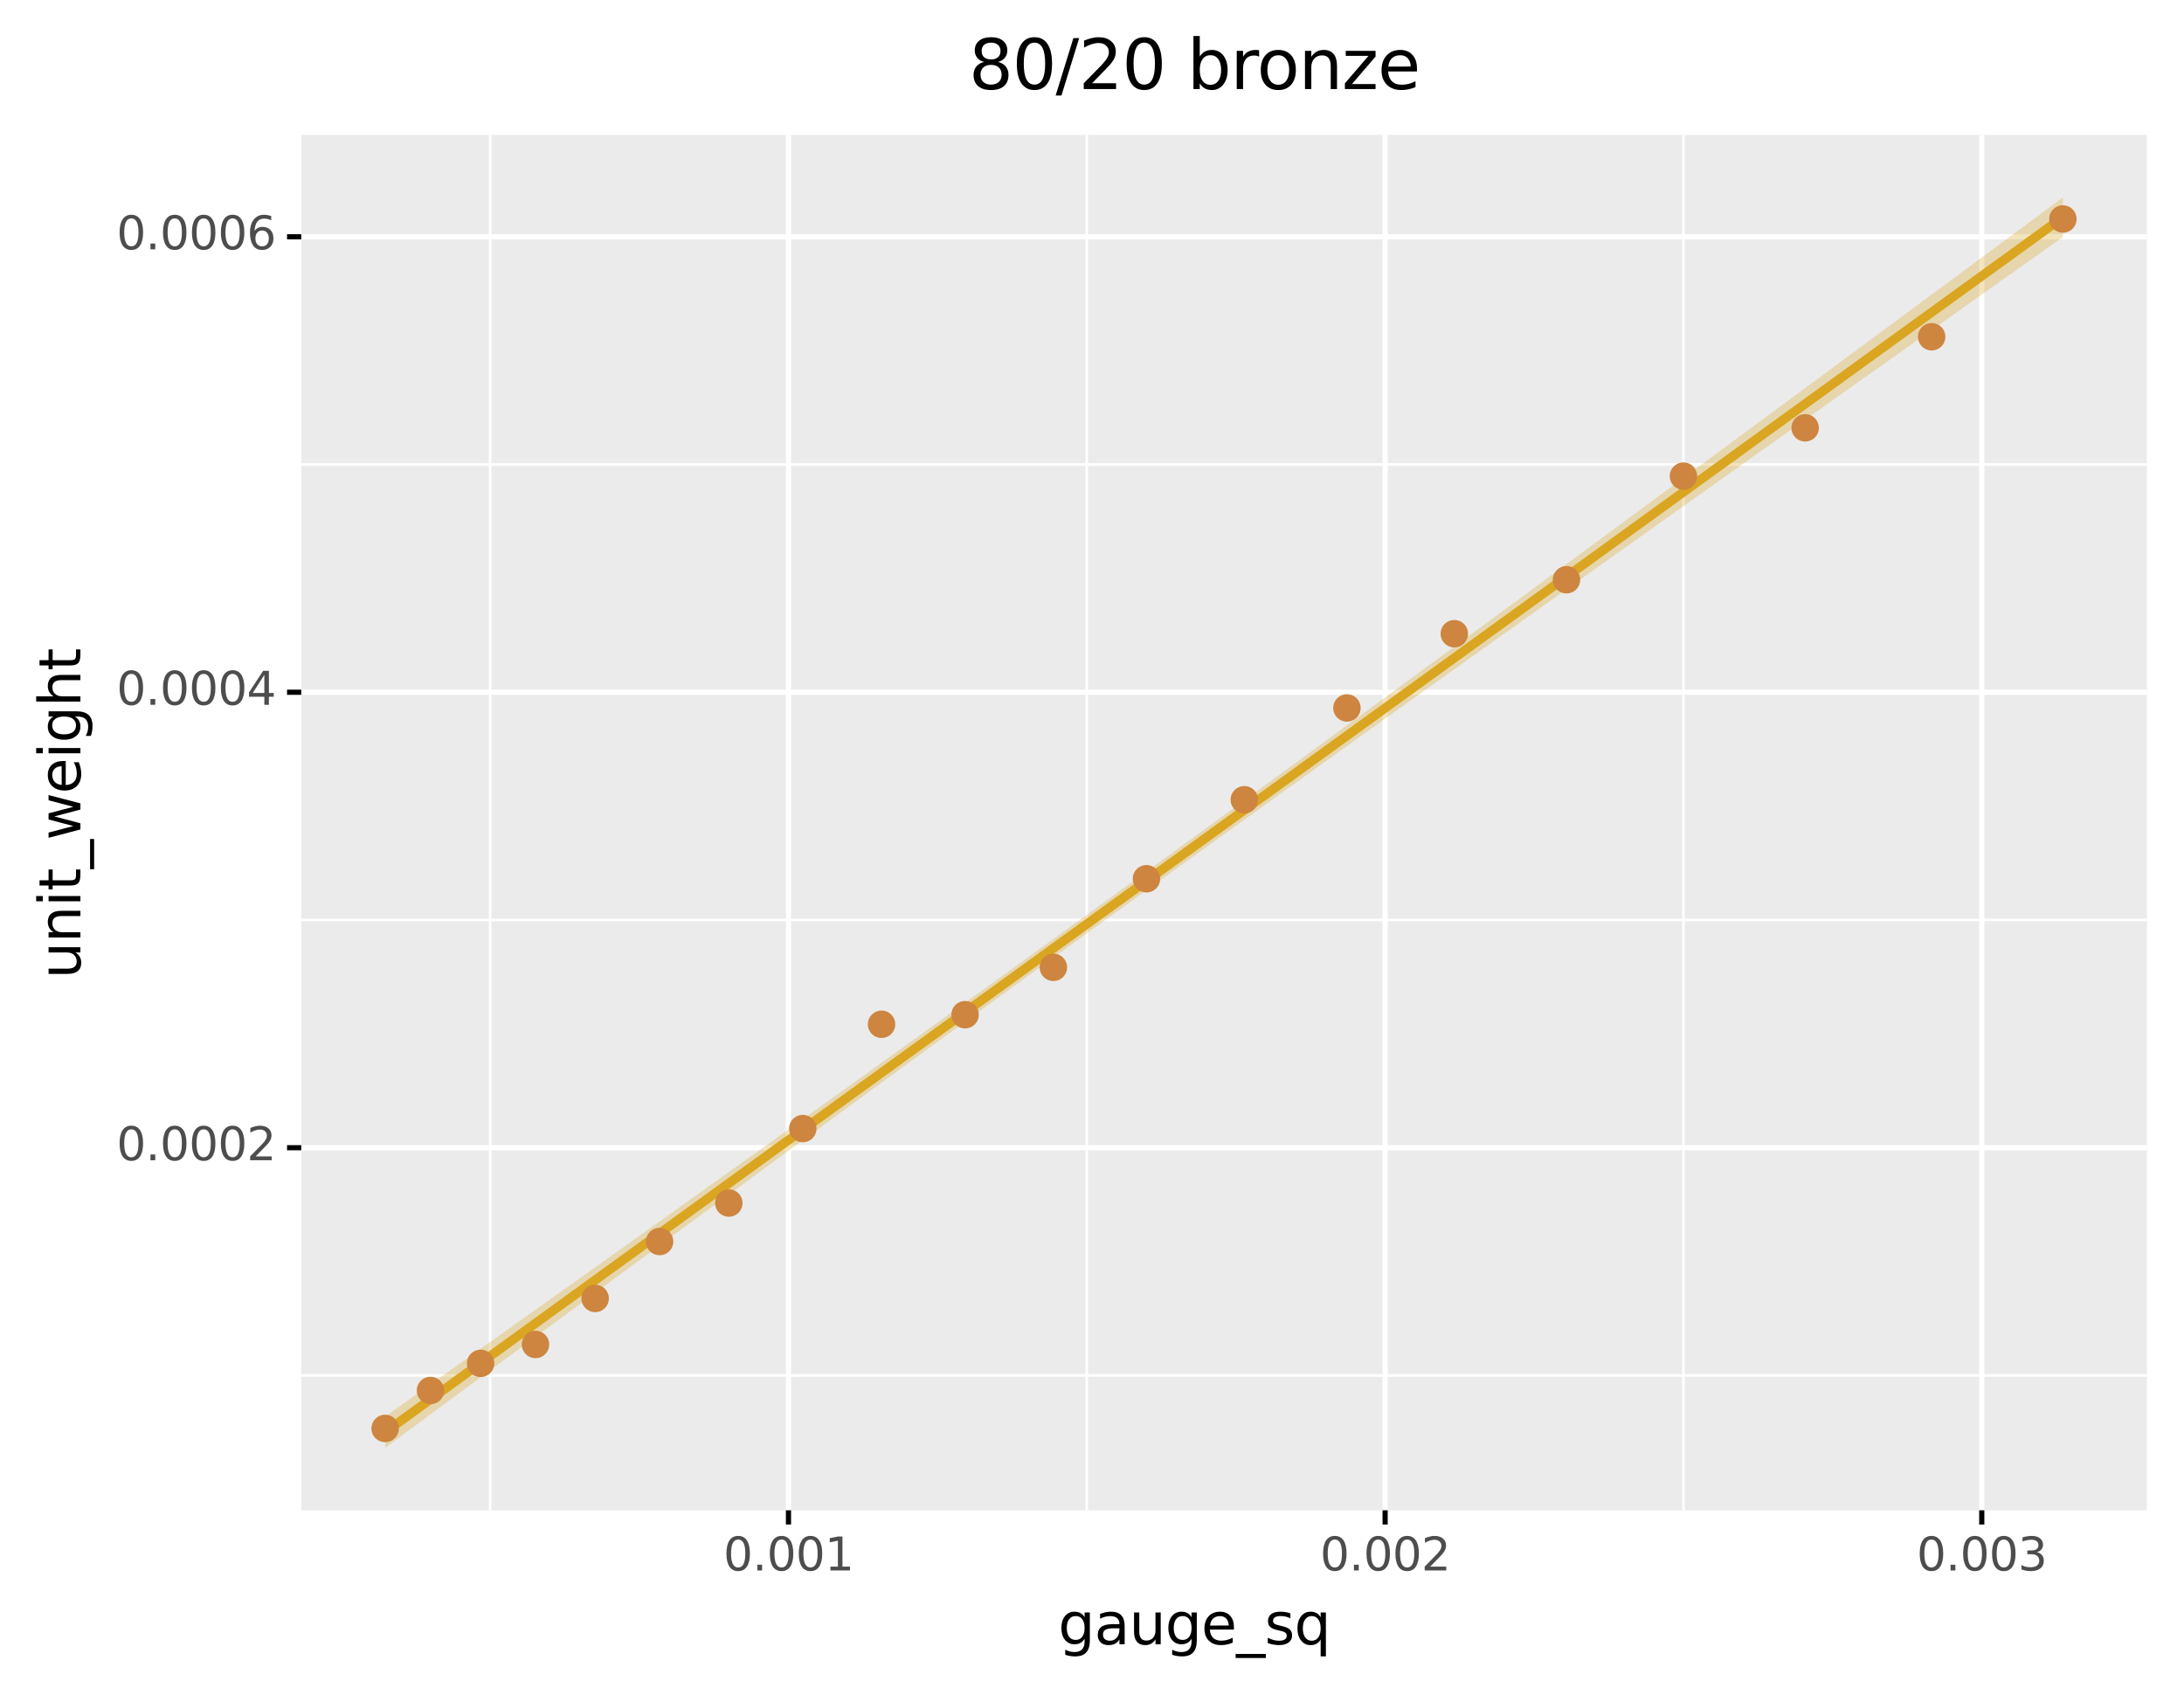 <?xml version="1.0" encoding="utf-8" standalone="no"?>
<!DOCTYPE svg PUBLIC "-//W3C//DTD SVG 1.1//EN"
  "http://www.w3.org/Graphics/SVG/1.1/DTD/svg11.dtd">
<svg xmlns:xlink="http://www.w3.org/1999/xlink" width="422.614pt" height="327.93pt" viewBox="0 0 422.614 327.93" xmlns="http://www.w3.org/2000/svg" version="1.1">
 <rect x="0" y="0" width="422.614" height="327.93" fill="#808080" stroke="none"/>
 <defs>
  <style type="text/css">*{stroke-linejoin: round; stroke-linecap: butt}</style>
 </defs>
 <g id="figure_1">
  <g id="patch_1">
   <path d="M 0 327.93 
L 422.614 327.93 
L 422.614 0 
L 0 0 
z
" style="fill: #ffffff; stroke: #ffffff; stroke-linejoin: miter"/>
  </g>
  <g id="axes_1">
   <g id="patch_2">
    <path d="M 58.294 292.217 
L 415.414 292.217 
L 415.414 26.105 
L 58.294 26.105 
z
" style="fill: #ebebeb"/>
   </g>
   <g id="matplotlib.axis_1">
    <g id="xtick_1">
     <g id="line2d_1">
      <path d="M 152.573 292.217 
L 152.573 26.105 
" clip-path="url(#p67070a9fa5)" style="fill: none; stroke: #ffffff"/>
     </g>
     <g id="line2d_2">
      <path d="M 152.573 292.217 
" style="fill: none; stroke: #333333; stroke-width: 1.5"/>
      <defs>
       <path id="m49de208a77" d="M 0 0 
L 0 2.75 
" style="stroke: #000000"/>
      </defs>
      <g>
       <use xlink:href="#m49de208a77" x="152.573" y="292.217" style="fill: #333333; stroke: #000000"/>
      </g>
     </g>
     <g id="text_1">
      <!-- 0.001 -->
      <g style="fill: #4d4d4d" transform="translate(139.976 303.854)scale(0.088 -0.088)">
       <defs>
        <path id="DejaVuSans-30" d="M 2034 4250 
Q 1547 4250 1301 3770 
Q 1056 3291 1056 2328 
Q 1056 1369 1301 889 
Q 1547 409 2034 409 
Q 2525 409 2770 889 
Q 3016 1369 3016 2328 
Q 3016 3291 2770 3770 
Q 2525 4250 2034 4250 
z
M 2034 4750 
Q 2819 4750 3233 4129 
Q 3647 3509 3647 2328 
Q 3647 1150 3233 529 
Q 2819 -91 2034 -91 
Q 1250 -91 836 529 
Q 422 1150 422 2328 
Q 422 3509 836 4129 
Q 1250 4750 2034 4750 
z
" transform="scale(0.016)"/>
        <path id="DejaVuSans-2e" d="M 684 794 
L 1344 794 
L 1344 0 
L 684 0 
L 684 794 
z
" transform="scale(0.016)"/>
        <path id="DejaVuSans-31" d="M 794 531 
L 1825 531 
L 1825 4091 
L 703 3866 
L 703 4441 
L 1819 4666 
L 2450 4666 
L 2450 531 
L 3481 531 
L 3481 0 
L 794 0 
L 794 531 
z
" transform="scale(0.016)"/>
       </defs>
       <use xlink:href="#DejaVuSans-30"/>
       <use xlink:href="#DejaVuSans-2e" x="63.623"/>
       <use xlink:href="#DejaVuSans-30" x="95.41"/>
       <use xlink:href="#DejaVuSans-30" x="159.033"/>
       <use xlink:href="#DejaVuSans-31" x="222.656"/>
      </g>
     </g>
    </g>
    <g id="xtick_2">
     <g id="line2d_3">
      <path d="M 268.026 292.217 
L 268.026 26.105 
" clip-path="url(#p67070a9fa5)" style="fill: none; stroke: #ffffff"/>
     </g>
     <g id="line2d_4">
      <path d="M 268.026 292.217 
" style="fill: none; stroke: #333333; stroke-width: 1.5"/>
      <g>
       <use xlink:href="#m49de208a77" x="268.026" y="292.217" style="fill: #333333; stroke: #000000"/>
      </g>
     </g>
     <g id="text_2">
      <!-- 0.002 -->
      <g style="fill: #4d4d4d" transform="translate(255.43 303.854)scale(0.088 -0.088)">
       <defs>
        <path id="DejaVuSans-32" d="M 1228 531 
L 3431 531 
L 3431 0 
L 469 0 
L 469 531 
Q 828 903 1448 1529 
Q 2069 2156 2228 2338 
Q 2531 2678 2651 2914 
Q 2772 3150 2772 3378 
Q 2772 3750 2511 3984 
Q 2250 4219 1831 4219 
Q 1534 4219 1204 4116 
Q 875 4013 500 3803 
L 500 4441 
Q 881 4594 1212 4672 
Q 1544 4750 1819 4750 
Q 2544 4750 2975 4387 
Q 3406 4025 3406 3419 
Q 3406 3131 3298 2873 
Q 3191 2616 2906 2266 
Q 2828 2175 2409 1742 
Q 1991 1309 1228 531 
z
" transform="scale(0.016)"/>
       </defs>
       <use xlink:href="#DejaVuSans-30"/>
       <use xlink:href="#DejaVuSans-2e" x="63.623"/>
       <use xlink:href="#DejaVuSans-30" x="95.41"/>
       <use xlink:href="#DejaVuSans-30" x="159.033"/>
       <use xlink:href="#DejaVuSans-32" x="222.656"/>
      </g>
     </g>
    </g>
    <g id="xtick_3">
     <g id="line2d_5">
      <path d="M 383.479 292.217 
L 383.479 26.105 
" clip-path="url(#p67070a9fa5)" style="fill: none; stroke: #ffffff"/>
     </g>
     <g id="line2d_6">
      <path d="M 383.479 292.217 
" style="fill: none; stroke: #333333; stroke-width: 1.5"/>
      <g>
       <use xlink:href="#m49de208a77" x="383.479" y="292.217" style="fill: #333333; stroke: #000000"/>
      </g>
     </g>
     <g id="text_3">
      <!-- 0.003 -->
      <g style="fill: #4d4d4d" transform="translate(370.883 303.854)scale(0.088 -0.088)">
       <defs>
        <path id="DejaVuSans-33" d="M 2597 2516 
Q 3050 2419 3304 2112 
Q 3559 1806 3559 1356 
Q 3559 666 3084 287 
Q 2609 -91 1734 -91 
Q 1441 -91 1130 -33 
Q 819 25 488 141 
L 488 750 
Q 750 597 1062 519 
Q 1375 441 1716 441 
Q 2309 441 2620 675 
Q 2931 909 2931 1356 
Q 2931 1769 2642 2001 
Q 2353 2234 1838 2234 
L 1294 2234 
L 1294 2753 
L 1863 2753 
Q 2328 2753 2575 2939 
Q 2822 3125 2822 3475 
Q 2822 3834 2567 4026 
Q 2313 4219 1838 4219 
Q 1578 4219 1281 4162 
Q 984 4106 628 3988 
L 628 4550 
Q 988 4650 1302 4700 
Q 1616 4750 1894 4750 
Q 2613 4750 3031 4423 
Q 3450 4097 3450 3541 
Q 3450 3153 3228 2886 
Q 3006 2619 2597 2516 
z
" transform="scale(0.016)"/>
       </defs>
       <use xlink:href="#DejaVuSans-30"/>
       <use xlink:href="#DejaVuSans-2e" x="63.623"/>
       <use xlink:href="#DejaVuSans-30" x="95.41"/>
       <use xlink:href="#DejaVuSans-30" x="159.033"/>
       <use xlink:href="#DejaVuSans-33" x="222.656"/>
      </g>
     </g>
    </g>
    <g id="xtick_4">
     <g id="line2d_7">
      <path d="M 94.846 292.217 
L 94.846 26.105 
" clip-path="url(#p67070a9fa5)" style="fill: none; stroke: #ffffff; stroke-width: 0.5"/>
     </g>
    </g>
    <g id="xtick_5">
     <g id="line2d_8">
      <path d="M 210.299 292.217 
L 210.299 26.105 
" clip-path="url(#p67070a9fa5)" style="fill: none; stroke: #ffffff; stroke-width: 0.5"/>
     </g>
    </g>
    <g id="xtick_6">
     <g id="line2d_9">
      <path d="M 325.753 292.217 
L 325.753 26.105 
" clip-path="url(#p67070a9fa5)" style="fill: none; stroke: #ffffff; stroke-width: 0.5"/>
     </g>
    </g>
    <g id="text_4">
     <!-- gauge_sq -->
     <g transform="translate(204.763 318.136)scale(0.11 -0.11)">
      <defs>
       <path id="DejaVuSans-67" d="M 2906 1791 
Q 2906 2416 2648 2759 
Q 2391 3103 1925 3103 
Q 1463 3103 1205 2759 
Q 947 2416 947 1791 
Q 947 1169 1205 825 
Q 1463 481 1925 481 
Q 2391 481 2648 825 
Q 2906 1169 2906 1791 
z
M 3481 434 
Q 3481 -459 3084 -895 
Q 2688 -1331 1869 -1331 
Q 1566 -1331 1297 -1286 
Q 1028 -1241 775 -1147 
L 775 -588 
Q 1028 -725 1275 -790 
Q 1522 -856 1778 -856 
Q 2344 -856 2625 -561 
Q 2906 -266 2906 331 
L 2906 616 
Q 2728 306 2450 153 
Q 2172 0 1784 0 
Q 1141 0 747 490 
Q 353 981 353 1791 
Q 353 2603 747 3093 
Q 1141 3584 1784 3584 
Q 2172 3584 2450 3431 
Q 2728 3278 2906 2969 
L 2906 3500 
L 3481 3500 
L 3481 434 
z
" transform="scale(0.016)"/>
       <path id="DejaVuSans-61" d="M 2194 1759 
Q 1497 1759 1228 1600 
Q 959 1441 959 1056 
Q 959 750 1161 570 
Q 1363 391 1709 391 
Q 2188 391 2477 730 
Q 2766 1069 2766 1631 
L 2766 1759 
L 2194 1759 
z
M 3341 1997 
L 3341 0 
L 2766 0 
L 2766 531 
Q 2569 213 2275 61 
Q 1981 -91 1556 -91 
Q 1019 -91 701 211 
Q 384 513 384 1019 
Q 384 1609 779 1909 
Q 1175 2209 1959 2209 
L 2766 2209 
L 2766 2266 
Q 2766 2663 2505 2880 
Q 2244 3097 1772 3097 
Q 1472 3097 1187 3025 
Q 903 2953 641 2809 
L 641 3341 
Q 956 3463 1253 3523 
Q 1550 3584 1831 3584 
Q 2591 3584 2966 3190 
Q 3341 2797 3341 1997 
z
" transform="scale(0.016)"/>
       <path id="DejaVuSans-75" d="M 544 1381 
L 544 3500 
L 1119 3500 
L 1119 1403 
Q 1119 906 1312 657 
Q 1506 409 1894 409 
Q 2359 409 2629 706 
Q 2900 1003 2900 1516 
L 2900 3500 
L 3475 3500 
L 3475 0 
L 2900 0 
L 2900 538 
Q 2691 219 2414 64 
Q 2138 -91 1772 -91 
Q 1169 -91 856 284 
Q 544 659 544 1381 
z
M 1991 3584 
L 1991 3584 
z
" transform="scale(0.016)"/>
       <path id="DejaVuSans-65" d="M 3597 1894 
L 3597 1613 
L 953 1613 
Q 991 1019 1311 708 
Q 1631 397 2203 397 
Q 2534 397 2845 478 
Q 3156 559 3463 722 
L 3463 178 
Q 3153 47 2828 -22 
Q 2503 -91 2169 -91 
Q 1331 -91 842 396 
Q 353 884 353 1716 
Q 353 2575 817 3079 
Q 1281 3584 2069 3584 
Q 2775 3584 3186 3129 
Q 3597 2675 3597 1894 
z
M 3022 2063 
Q 3016 2534 2758 2815 
Q 2500 3097 2075 3097 
Q 1594 3097 1305 2825 
Q 1016 2553 972 2059 
L 3022 2063 
z
" transform="scale(0.016)"/>
       <path id="DejaVuSans-5f" d="M 3263 -1063 
L 3263 -1509 
L -63 -1509 
L -63 -1063 
L 3263 -1063 
z
" transform="scale(0.016)"/>
       <path id="DejaVuSans-73" d="M 2834 3397 
L 2834 2853 
Q 2591 2978 2328 3040 
Q 2066 3103 1784 3103 
Q 1356 3103 1142 2972 
Q 928 2841 928 2578 
Q 928 2378 1081 2264 
Q 1234 2150 1697 2047 
L 1894 2003 
Q 2506 1872 2764 1633 
Q 3022 1394 3022 966 
Q 3022 478 2636 193 
Q 2250 -91 1575 -91 
Q 1294 -91 989 -36 
Q 684 19 347 128 
L 347 722 
Q 666 556 975 473 
Q 1284 391 1588 391 
Q 1994 391 2212 530 
Q 2431 669 2431 922 
Q 2431 1156 2273 1281 
Q 2116 1406 1581 1522 
L 1381 1569 
Q 847 1681 609 1914 
Q 372 2147 372 2553 
Q 372 3047 722 3315 
Q 1072 3584 1716 3584 
Q 2034 3584 2315 3537 
Q 2597 3491 2834 3397 
z
" transform="scale(0.016)"/>
       <path id="DejaVuSans-71" d="M 947 1747 
Q 947 1113 1208 752 
Q 1469 391 1925 391 
Q 2381 391 2643 752 
Q 2906 1113 2906 1747 
Q 2906 2381 2643 2742 
Q 2381 3103 1925 3103 
Q 1469 3103 1208 2742 
Q 947 2381 947 1747 
z
M 2906 525 
Q 2725 213 2448 61 
Q 2172 -91 1784 -91 
Q 1150 -91 751 415 
Q 353 922 353 1747 
Q 353 2572 751 3078 
Q 1150 3584 1784 3584 
Q 2172 3584 2448 3432 
Q 2725 3281 2906 2969 
L 2906 3500 
L 3481 3500 
L 3481 -1331 
L 2906 -1331 
L 2906 525 
z
" transform="scale(0.016)"/>
      </defs>
      <use xlink:href="#DejaVuSans-67"/>
      <use xlink:href="#DejaVuSans-61" x="63.477"/>
      <use xlink:href="#DejaVuSans-75" x="124.756"/>
      <use xlink:href="#DejaVuSans-67" x="188.135"/>
      <use xlink:href="#DejaVuSans-65" x="251.611"/>
      <use xlink:href="#DejaVuSans-5f" x="313.135"/>
      <use xlink:href="#DejaVuSans-73" x="363.135"/>
      <use xlink:href="#DejaVuSans-71" x="415.234"/>
     </g>
    </g>
   </g>
   <g id="matplotlib.axis_2">
    <g id="ytick_1">
     <g id="line2d_10">
      <path d="M 58.294 222.057 
L 415.414 222.057 
" clip-path="url(#p67070a9fa5)" style="fill: none; stroke: #ffffff"/>
     </g>
     <g id="line2d_11">
      <path d="M 58.294 222.057 
" style="fill: none; stroke: #333333; stroke-width: 1.5"/>
      <defs>
       <path id="m49abc38028" d="M 0 0 
L -2.75 0 
" style="stroke: #000000"/>
      </defs>
      <g>
       <use xlink:href="#m49abc38028" x="58.294" y="222.057" style="fill: #333333; stroke: #000000"/>
      </g>
     </g>
     <g id="text_5">
      <!-- 0.0002 -->
      <g style="fill: #4d4d4d" transform="translate(22.552 224.485)scale(0.088 -0.088)">
       <use xlink:href="#DejaVuSans-30"/>
       <use xlink:href="#DejaVuSans-2e" x="63.623"/>
       <use xlink:href="#DejaVuSans-30" x="95.41"/>
       <use xlink:href="#DejaVuSans-30" x="159.033"/>
       <use xlink:href="#DejaVuSans-30" x="222.656"/>
       <use xlink:href="#DejaVuSans-32" x="286.279"/>
      </g>
     </g>
    </g>
    <g id="ytick_2">
     <g id="line2d_12">
      <path d="M 58.294 133.933 
L 415.414 133.933 
" clip-path="url(#p67070a9fa5)" style="fill: none; stroke: #ffffff"/>
     </g>
     <g id="line2d_13">
      <path d="M 58.294 133.933 
" style="fill: none; stroke: #333333; stroke-width: 1.5"/>
      <g>
       <use xlink:href="#m49abc38028" x="58.294" y="133.933" style="fill: #333333; stroke: #000000"/>
      </g>
     </g>
     <g id="text_6">
      <!-- 0.0004 -->
      <g style="fill: #4d4d4d" transform="translate(22.552 136.362)scale(0.088 -0.088)">
       <defs>
        <path id="DejaVuSans-34" d="M 2419 4116 
L 825 1625 
L 2419 1625 
L 2419 4116 
z
M 2253 4666 
L 3047 4666 
L 3047 1625 
L 3713 1625 
L 3713 1100 
L 3047 1100 
L 3047 0 
L 2419 0 
L 2419 1100 
L 313 1100 
L 313 1709 
L 2253 4666 
z
" transform="scale(0.016)"/>
       </defs>
       <use xlink:href="#DejaVuSans-30"/>
       <use xlink:href="#DejaVuSans-2e" x="63.623"/>
       <use xlink:href="#DejaVuSans-30" x="95.41"/>
       <use xlink:href="#DejaVuSans-30" x="159.033"/>
       <use xlink:href="#DejaVuSans-30" x="222.656"/>
       <use xlink:href="#DejaVuSans-34" x="286.279"/>
      </g>
     </g>
    </g>
    <g id="ytick_3">
     <g id="line2d_14">
      <path d="M 58.294 45.81 
L 415.414 45.81 
" clip-path="url(#p67070a9fa5)" style="fill: none; stroke: #ffffff"/>
     </g>
     <g id="line2d_15">
      <path d="M 58.294 45.81 
" style="fill: none; stroke: #333333; stroke-width: 1.5"/>
      <g>
       <use xlink:href="#m49abc38028" x="58.294" y="45.81" style="fill: #333333; stroke: #000000"/>
      </g>
     </g>
     <g id="text_7">
      <!-- 0.0006 -->
      <g style="fill: #4d4d4d" transform="translate(22.552 48.238)scale(0.088 -0.088)">
       <defs>
        <path id="DejaVuSans-36" d="M 2113 2584 
Q 1688 2584 1439 2293 
Q 1191 2003 1191 1497 
Q 1191 994 1439 701 
Q 1688 409 2113 409 
Q 2538 409 2786 701 
Q 3034 994 3034 1497 
Q 3034 2003 2786 2293 
Q 2538 2584 2113 2584 
z
M 3366 4563 
L 3366 3988 
Q 3128 4100 2886 4159 
Q 2644 4219 2406 4219 
Q 1781 4219 1451 3797 
Q 1122 3375 1075 2522 
Q 1259 2794 1537 2939 
Q 1816 3084 2150 3084 
Q 2853 3084 3261 2657 
Q 3669 2231 3669 1497 
Q 3669 778 3244 343 
Q 2819 -91 2113 -91 
Q 1303 -91 875 529 
Q 447 1150 447 2328 
Q 447 3434 972 4092 
Q 1497 4750 2381 4750 
Q 2619 4750 2861 4703 
Q 3103 4656 3366 4563 
z
" transform="scale(0.016)"/>
       </defs>
       <use xlink:href="#DejaVuSans-30"/>
       <use xlink:href="#DejaVuSans-2e" x="63.623"/>
       <use xlink:href="#DejaVuSans-30" x="95.41"/>
       <use xlink:href="#DejaVuSans-30" x="159.033"/>
       <use xlink:href="#DejaVuSans-30" x="222.656"/>
       <use xlink:href="#DejaVuSans-36" x="286.279"/>
      </g>
     </g>
    </g>
    <g id="ytick_4">
     <g id="line2d_16">
      <path d="M 58.294 266.118 
L 415.414 266.118 
" clip-path="url(#p67070a9fa5)" style="fill: none; stroke: #ffffff; stroke-width: 0.5"/>
     </g>
    </g>
    <g id="ytick_5">
     <g id="line2d_17">
      <path d="M 58.294 177.995 
L 415.414 177.995 
" clip-path="url(#p67070a9fa5)" style="fill: none; stroke: #ffffff; stroke-width: 0.5"/>
     </g>
    </g>
    <g id="ytick_6">
     <g id="line2d_18">
      <path d="M 58.294 89.872 
L 415.414 89.872 
" clip-path="url(#p67070a9fa5)" style="fill: none; stroke: #ffffff; stroke-width: 0.5"/>
     </g>
    </g>
    <g id="text_8">
     <!-- unit_weight -->
     <g transform="translate(15.558 189.382)rotate(-90)scale(0.11 -0.11)">
      <defs>
       <path id="DejaVuSans-6e" d="M 3513 2113 
L 3513 0 
L 2938 0 
L 2938 2094 
Q 2938 2591 2744 2837 
Q 2550 3084 2163 3084 
Q 1697 3084 1428 2787 
Q 1159 2491 1159 1978 
L 1159 0 
L 581 0 
L 581 3500 
L 1159 3500 
L 1159 2956 
Q 1366 3272 1645 3428 
Q 1925 3584 2291 3584 
Q 2894 3584 3203 3211 
Q 3513 2838 3513 2113 
z
" transform="scale(0.016)"/>
       <path id="DejaVuSans-69" d="M 603 3500 
L 1178 3500 
L 1178 0 
L 603 0 
L 603 3500 
z
M 603 4863 
L 1178 4863 
L 1178 4134 
L 603 4134 
L 603 4863 
z
" transform="scale(0.016)"/>
       <path id="DejaVuSans-74" d="M 1172 4494 
L 1172 3500 
L 2356 3500 
L 2356 3053 
L 1172 3053 
L 1172 1153 
Q 1172 725 1289 603 
Q 1406 481 1766 481 
L 2356 481 
L 2356 0 
L 1766 0 
Q 1100 0 847 248 
Q 594 497 594 1153 
L 594 3053 
L 172 3053 
L 172 3500 
L 594 3500 
L 594 4494 
L 1172 4494 
z
" transform="scale(0.016)"/>
       <path id="DejaVuSans-77" d="M 269 3500 
L 844 3500 
L 1563 769 
L 2278 3500 
L 2956 3500 
L 3675 769 
L 4391 3500 
L 4966 3500 
L 4050 0 
L 3372 0 
L 2619 2869 
L 1863 0 
L 1184 0 
L 269 3500 
z
" transform="scale(0.016)"/>
       <path id="DejaVuSans-68" d="M 3513 2113 
L 3513 0 
L 2938 0 
L 2938 2094 
Q 2938 2591 2744 2837 
Q 2550 3084 2163 3084 
Q 1697 3084 1428 2787 
Q 1159 2491 1159 1978 
L 1159 0 
L 581 0 
L 581 4863 
L 1159 4863 
L 1159 2956 
Q 1366 3272 1645 3428 
Q 1925 3584 2291 3584 
Q 2894 3584 3203 3211 
Q 3513 2838 3513 2113 
z
" transform="scale(0.016)"/>
      </defs>
      <use xlink:href="#DejaVuSans-75"/>
      <use xlink:href="#DejaVuSans-6e" x="63.379"/>
      <use xlink:href="#DejaVuSans-69" x="126.758"/>
      <use xlink:href="#DejaVuSans-74" x="154.541"/>
      <use xlink:href="#DejaVuSans-5f" x="193.75"/>
      <use xlink:href="#DejaVuSans-77" x="243.75"/>
      <use xlink:href="#DejaVuSans-65" x="325.537"/>
      <use xlink:href="#DejaVuSans-69" x="387.061"/>
      <use xlink:href="#DejaVuSans-67" x="414.844"/>
      <use xlink:href="#DejaVuSans-68" x="478.32"/>
      <use xlink:href="#DejaVuSans-74" x="541.699"/>
     </g>
    </g>
   </g>
   <g id="PolyCollection_1">
    <path d="M 74.526 274.069 
L 74.526 280.121 
L 78.636 277.087 
L 82.745 274.053 
L 86.855 271.019 
L 90.965 267.987 
L 95.074 264.955 
L 99.184 261.924 
L 103.293 258.894 
L 107.403 255.865 
L 111.512 252.837 
L 115.622 249.81 
L 119.731 246.784 
L 123.841 243.759 
L 127.951 240.736 
L 132.06 237.714 
L 136.17 234.693 
L 140.279 231.674 
L 144.389 228.657 
L 148.498 225.642 
L 152.608 222.628 
L 156.717 219.617 
L 160.827 216.607 
L 164.936 213.6 
L 169.046 210.595 
L 173.156 207.592 
L 177.265 204.592 
L 181.375 201.594 
L 185.484 198.599 
L 189.594 195.607 
L 193.703 192.618 
L 197.813 189.632 
L 201.922 186.648 
L 206.032 183.668 
L 210.142 180.691 
L 214.251 177.716 
L 218.361 174.745 
L 222.47 171.777 
L 226.58 168.812 
L 230.689 165.849 
L 234.799 162.89 
L 238.908 159.933 
L 243.018 156.98 
L 247.128 154.028 
L 251.237 151.08 
L 255.347 148.133 
L 259.456 145.189 
L 263.566 142.247 
L 267.675 139.308 
L 271.785 136.37 
L 275.894 133.434 
L 280.004 130.5 
L 284.113 127.568 
L 288.223 124.637 
L 292.333 121.707 
L 296.442 118.779 
L 300.552 115.853 
L 304.661 112.927 
L 308.771 110.003 
L 312.88 107.08 
L 316.99 104.158 
L 321.099 101.237 
L 325.209 98.317 
L 329.319 95.398 
L 333.428 92.479 
L 337.538 89.561 
L 341.647 86.644 
L 345.757 83.728 
L 349.866 80.812 
L 353.976 77.897 
L 358.085 74.983 
L 362.195 72.069 
L 366.304 69.155 
L 370.414 66.242 
L 374.524 63.329 
L 378.633 60.417 
L 382.743 57.505 
L 386.852 54.594 
L 390.962 51.683 
L 395.071 48.772 
L 399.181 45.862 
L 399.181 38.201 
L 399.181 38.201 
L 395.071 41.242 
L 390.962 44.282 
L 386.852 47.322 
L 382.743 50.362 
L 378.633 53.401 
L 374.524 56.44 
L 370.414 59.478 
L 366.304 62.516 
L 362.195 65.554 
L 358.085 68.591 
L 353.976 71.627 
L 349.866 74.663 
L 345.757 77.698 
L 341.647 80.733 
L 337.538 83.767 
L 333.428 86.8 
L 329.319 89.832 
L 325.209 92.864 
L 321.099 95.895 
L 316.99 98.925 
L 312.88 101.954 
L 308.771 104.981 
L 304.661 108.008 
L 300.552 111.034 
L 296.442 114.058 
L 292.333 117.081 
L 288.223 120.103 
L 284.113 123.123 
L 280.004 126.142 
L 275.894 129.159 
L 271.785 132.174 
L 267.675 135.187 
L 263.566 138.198 
L 259.456 141.207 
L 255.347 144.214 
L 251.237 147.219 
L 247.128 150.221 
L 243.018 153.221 
L 238.908 156.218 
L 234.799 159.212 
L 230.689 162.204 
L 226.58 165.192 
L 222.47 168.178 
L 218.361 171.161 
L 214.251 174.141 
L 210.142 177.118 
L 206.032 180.091 
L 201.922 183.062 
L 197.813 186.029 
L 193.703 188.994 
L 189.594 191.956 
L 185.484 194.915 
L 181.375 197.871 
L 177.265 200.824 
L 173.156 203.775 
L 169.046 206.723 
L 164.936 209.669 
L 160.827 212.613 
L 156.717 215.554 
L 152.608 218.494 
L 148.498 221.431 
L 144.389 224.366 
L 140.279 227.3 
L 136.17 230.232 
L 132.06 233.163 
L 127.951 236.092 
L 123.841 239.02 
L 119.731 241.946 
L 115.622 244.871 
L 111.512 247.795 
L 107.403 250.718 
L 103.293 253.64 
L 99.184 256.561 
L 95.074 259.481 
L 90.965 262.4 
L 86.855 265.318 
L 82.745 268.236 
L 78.636 271.153 
L 74.526 274.069 
z
" clip-path="url(#p67070a9fa5)" style="fill: #daa520; fill-opacity: 0.298"/>
   </g>
   <g id="line2d_19">
    <path d="M 74.526 277.095 
L 78.636 274.12 
L 82.745 271.144 
L 86.855 268.169 
L 90.965 265.193 
L 95.074 262.218 
L 99.184 259.242 
L 103.293 256.267 
L 107.403 253.291 
L 111.512 250.316 
L 115.622 247.34 
L 119.731 244.365 
L 123.841 241.389 
L 127.951 238.414 
L 132.06 235.438 
L 136.17 232.463 
L 140.279 229.487 
L 144.389 226.512 
L 148.498 223.536 
L 152.608 220.561 
L 156.717 217.585 
L 160.827 214.61 
L 164.936 211.634 
L 169.046 208.659 
L 173.156 205.683 
L 177.265 202.708 
L 181.375 199.732 
L 185.484 196.757 
L 189.594 193.782 
L 193.703 190.806 
L 197.813 187.831 
L 201.922 184.855 
L 206.032 181.88 
L 210.142 178.904 
L 214.251 175.929 
L 218.361 172.953 
L 222.47 169.978 
L 226.58 167.002 
L 230.689 164.027 
L 234.799 161.051 
L 238.908 158.076 
L 243.018 155.1 
L 247.128 152.125 
L 251.237 149.149 
L 255.347 146.174 
L 259.456 143.198 
L 263.566 140.223 
L 267.675 137.247 
L 271.785 134.272 
L 275.894 131.296 
L 280.004 128.321 
L 284.113 125.345 
L 288.223 122.37 
L 292.333 119.394 
L 296.442 116.419 
L 300.552 113.443 
L 304.661 110.468 
L 308.771 107.492 
L 312.88 104.517 
L 316.99 101.541 
L 321.099 98.566 
L 325.209 95.59 
L 329.319 92.615 
L 333.428 89.639 
L 337.538 86.664 
L 341.647 83.688 
L 345.757 80.713 
L 349.866 77.738 
L 353.976 74.762 
L 358.085 71.787 
L 362.195 68.811 
L 366.304 65.836 
L 370.414 62.86 
L 374.524 59.885 
L 378.633 56.909 
L 382.743 53.934 
L 386.852 50.958 
L 390.962 47.983 
L 395.071 45.007 
L 399.181 42.032 
" clip-path="url(#p67070a9fa5)" style="fill: none; stroke: #daa520; stroke-width: 1.772; stroke-linejoin: miter"/>
   </g>
   <g id="PathCollection_1">
    <path d="M 74.526 278.591 
C 75.114 278.591 75.678 278.358 76.093 277.942 
C 76.508 277.527 76.742 276.963 76.742 276.376 
C 76.742 275.788 76.508 275.224 76.093 274.809 
C 75.678 274.393 75.114 274.16 74.526 274.16 
C 73.939 274.16 73.375 274.393 72.96 274.809 
C 72.544 275.224 72.311 275.788 72.311 276.376 
C 72.311 276.963 72.544 277.527 72.96 277.942 
C 73.375 278.358 73.939 278.591 74.526 278.591 
z
" clip-path="url(#p67070a9fa5)" style="fill: #cd853f; stroke: #cd853f; stroke-width: 0.886"/>
    <path d="M 83.301 271.246 
C 83.888 271.246 84.452 271.013 84.867 270.597 
C 85.283 270.182 85.516 269.618 85.516 269.031 
C 85.516 268.443 85.283 267.879 84.867 267.464 
C 84.452 267.048 83.888 266.815 83.301 266.815 
C 82.713 266.815 82.15 267.048 81.734 267.464 
C 81.319 267.879 81.085 268.443 81.085 269.031 
C 81.085 269.618 81.319 270.182 81.734 270.597 
C 82.15 271.013 82.713 271.246 83.301 271.246 
z
" clip-path="url(#p67070a9fa5)" style="fill: #cd853f; stroke: #cd853f; stroke-width: 0.886"/>
    <path d="M 92.999 265.998 
C 93.586 265.998 94.15 265.765 94.566 265.349 
C 94.981 264.934 95.214 264.37 95.214 263.783 
C 95.214 263.195 94.981 262.632 94.566 262.216 
C 94.15 261.801 93.586 261.567 92.999 261.567 
C 92.411 261.567 91.848 261.801 91.432 262.216 
C 91.017 262.632 90.783 263.195 90.783 263.783 
C 90.783 264.37 91.017 264.934 91.432 265.349 
C 91.848 265.765 92.411 265.998 92.999 265.998 
z
" clip-path="url(#p67070a9fa5)" style="fill: #cd853f; stroke: #cd853f; stroke-width: 0.886"/>
    <path d="M 103.621 262.341 
C 104.208 262.341 104.772 262.108 105.187 261.692 
C 105.603 261.277 105.836 260.713 105.836 260.126 
C 105.836 259.538 105.603 258.975 105.187 258.559 
C 104.772 258.144 104.208 257.91 103.621 257.91 
C 103.033 257.91 102.469 258.144 102.054 258.559 
C 101.638 258.975 101.405 259.538 101.405 260.126 
C 101.405 260.713 101.638 261.277 102.054 261.692 
C 102.469 262.108 103.033 262.341 103.621 262.341 
z
" clip-path="url(#p67070a9fa5)" style="fill: #cd853f; stroke: #cd853f; stroke-width: 0.886"/>
    <path d="M 115.166 253.441 
C 115.753 253.441 116.317 253.207 116.733 252.792 
C 117.148 252.376 117.381 251.813 117.381 251.225 
C 117.381 250.638 117.148 250.074 116.733 249.659 
C 116.317 249.243 115.753 249.01 115.166 249.01 
C 114.578 249.01 114.015 249.243 113.599 249.659 
C 113.184 250.074 112.95 250.638 112.95 251.225 
C 112.95 251.813 113.184 252.376 113.599 252.792 
C 114.015 253.207 114.578 253.441 115.166 253.441 
z
" clip-path="url(#p67070a9fa5)" style="fill: #cd853f; stroke: #cd853f; stroke-width: 0.886"/>
    <path d="M 127.635 242.425 
C 128.222 242.425 128.786 242.192 129.201 241.777 
C 129.617 241.361 129.85 240.797 129.85 240.21 
C 129.85 239.622 129.617 239.059 129.201 238.643 
C 128.786 238.228 128.222 237.994 127.635 237.994 
C 127.047 237.994 126.484 238.228 126.068 238.643 
C 125.653 239.059 125.419 239.622 125.419 240.21 
C 125.419 240.797 125.653 241.361 126.068 241.777 
C 126.484 242.192 127.047 242.425 127.635 242.425 
z
" clip-path="url(#p67070a9fa5)" style="fill: #cd853f; stroke: #cd853f; stroke-width: 0.886"/>
    <path d="M 141.027 234.979 
C 141.615 234.979 142.179 234.746 142.594 234.33 
C 143.01 233.915 143.243 233.351 143.243 232.763 
C 143.243 232.176 143.01 231.612 142.594 231.197 
C 142.179 230.781 141.615 230.548 141.027 230.548 
C 140.44 230.548 139.876 230.781 139.461 231.197 
C 139.045 231.612 138.812 232.176 138.812 232.763 
C 138.812 233.351 139.045 233.915 139.461 234.33 
C 139.876 234.746 140.44 234.979 141.027 234.979 
z
" clip-path="url(#p67070a9fa5)" style="fill: #cd853f; stroke: #cd853f; stroke-width: 0.886"/>
    <path d="M 155.344 220.571 
C 155.931 220.571 156.495 220.337 156.91 219.922 
C 157.326 219.507 157.559 218.943 157.559 218.355 
C 157.559 217.768 157.326 217.204 156.91 216.789 
C 156.495 216.373 155.931 216.14 155.344 216.14 
C 154.756 216.14 154.192 216.373 153.777 216.789 
C 153.362 217.204 153.128 217.768 153.128 218.355 
C 153.128 218.943 153.362 219.507 153.777 219.922 
C 154.192 220.337 154.756 220.571 155.344 220.571 
z
" clip-path="url(#p67070a9fa5)" style="fill: #cd853f; stroke: #cd853f; stroke-width: 0.886"/>
    <path d="M 170.583 200.391 
C 171.171 200.391 171.735 200.157 172.15 199.742 
C 172.566 199.326 172.799 198.763 172.799 198.175 
C 172.799 197.588 172.566 197.024 172.15 196.609 
C 171.735 196.193 171.171 195.96 170.583 195.96 
C 169.996 195.96 169.432 196.193 169.017 196.609 
C 168.601 197.024 168.368 197.588 168.368 198.175 
C 168.368 198.763 168.601 199.326 169.017 199.742 
C 169.432 200.157 169.996 200.391 170.583 200.391 
z
" clip-path="url(#p67070a9fa5)" style="fill: #cd853f; stroke: #cd853f; stroke-width: 0.886"/>
    <path d="M 186.747 198.54 
C 187.334 198.54 187.898 198.307 188.314 197.891 
C 188.729 197.476 188.962 196.912 188.962 196.325 
C 188.962 195.737 188.729 195.173 188.314 194.758 
C 187.898 194.342 187.334 194.109 186.747 194.109 
C 186.159 194.109 185.596 194.342 185.18 194.758 
C 184.765 195.173 184.531 195.737 184.531 196.325 
C 184.531 196.912 184.765 197.476 185.18 197.891 
C 185.596 198.307 186.159 198.54 186.747 198.54 
z
" clip-path="url(#p67070a9fa5)" style="fill: #cd853f; stroke: #cd853f; stroke-width: 0.886"/>
    <path d="M 203.834 189.375 
C 204.422 189.375 204.985 189.142 205.401 188.726 
C 205.816 188.311 206.05 187.747 206.05 187.16 
C 206.05 186.572 205.816 186.009 205.401 185.593 
C 204.985 185.178 204.422 184.944 203.834 184.944 
C 203.246 184.944 202.683 185.178 202.267 185.593 
C 201.852 186.009 201.618 186.572 201.618 187.16 
C 201.618 187.747 201.852 188.311 202.267 188.726 
C 202.683 189.142 203.246 189.375 203.834 189.375 
z
" clip-path="url(#p67070a9fa5)" style="fill: #cd853f; stroke: #cd853f; stroke-width: 0.886"/>
    <path d="M 221.845 172.235 
C 222.432 172.235 222.996 172.002 223.411 171.586 
C 223.827 171.171 224.06 170.607 224.06 170.02 
C 224.06 169.432 223.827 168.869 223.411 168.453 
C 222.996 168.038 222.432 167.804 221.845 167.804 
C 221.257 167.804 220.694 168.038 220.278 168.453 
C 219.863 168.869 219.629 169.432 219.629 170.02 
C 219.629 170.607 219.863 171.171 220.278 171.586 
C 220.694 172.002 221.257 172.235 221.845 172.235 
z
" clip-path="url(#p67070a9fa5)" style="fill: #cd853f; stroke: #cd853f; stroke-width: 0.886"/>
    <path d="M 240.779 156.946 
C 241.367 156.946 241.93 156.713 242.346 156.297 
C 242.761 155.882 242.995 155.318 242.995 154.73 
C 242.995 154.143 242.761 153.579 242.346 153.164 
C 241.93 152.748 241.367 152.515 240.779 152.515 
C 240.191 152.515 239.628 152.748 239.212 153.164 
C 238.797 153.579 238.563 154.143 238.563 154.73 
C 238.563 155.318 238.797 155.882 239.212 156.297 
C 239.628 156.713 240.191 156.946 240.779 156.946 
z
" clip-path="url(#p67070a9fa5)" style="fill: #cd853f; stroke: #cd853f; stroke-width: 0.886"/>
    <path d="M 260.637 139.189 
C 261.225 139.189 261.788 138.956 262.204 138.54 
C 262.619 138.125 262.853 137.561 262.853 136.974 
C 262.853 136.386 262.619 135.822 262.204 135.407 
C 261.788 134.992 261.225 134.758 260.637 134.758 
C 260.049 134.758 259.486 134.992 259.07 135.407 
C 258.655 135.822 258.421 136.386 258.421 136.974 
C 258.421 137.561 258.655 138.125 259.07 138.54 
C 259.486 138.956 260.049 139.189 260.637 139.189 
z
" clip-path="url(#p67070a9fa5)" style="fill: #cd853f; stroke: #cd853f; stroke-width: 0.886"/>
    <path d="M 281.419 124.825 
C 282.006 124.825 282.57 124.592 282.985 124.176 
C 283.401 123.761 283.634 123.197 283.634 122.61 
C 283.634 122.022 283.401 121.458 282.985 121.043 
C 282.57 120.627 282.006 120.394 281.419 120.394 
C 280.831 120.394 280.267 120.627 279.852 121.043 
C 279.436 121.458 279.203 122.022 279.203 122.61 
C 279.203 123.197 279.436 123.761 279.852 124.176 
C 280.267 124.592 280.831 124.825 281.419 124.825 
z
" clip-path="url(#p67070a9fa5)" style="fill: #cd853f; stroke: #cd853f; stroke-width: 0.886"/>
    <path d="M 303.124 114.383 
C 303.711 114.383 304.275 114.149 304.69 113.734 
C 305.106 113.318 305.339 112.755 305.339 112.167 
C 305.339 111.579 305.106 111.016 304.69 110.6 
C 304.275 110.185 303.711 109.951 303.124 109.951 
C 302.536 109.951 301.973 110.185 301.557 110.6 
C 301.142 111.016 300.908 111.579 300.908 112.167 
C 300.908 112.755 301.142 113.318 301.557 113.734 
C 301.973 114.149 302.536 114.383 303.124 114.383 
z
" clip-path="url(#p67070a9fa5)" style="fill: #cd853f; stroke: #cd853f; stroke-width: 0.886"/>
    <path d="M 325.753 94.335 
C 326.34 94.335 326.904 94.101 327.319 93.686 
C 327.735 93.27 327.968 92.707 327.968 92.119 
C 327.968 91.531 327.735 90.968 327.319 90.552 
C 326.904 90.137 326.34 89.903 325.753 89.903 
C 325.165 89.903 324.601 90.137 324.186 90.552 
C 323.771 90.968 323.537 91.531 323.537 92.119 
C 323.537 92.707 323.771 93.27 324.186 93.686 
C 324.601 94.101 325.165 94.335 325.753 94.335 
z
" clip-path="url(#p67070a9fa5)" style="fill: #cd853f; stroke: #cd853f; stroke-width: 0.886"/>
    <path d="M 349.305 84.993 
C 349.893 84.993 350.456 84.76 350.872 84.345 
C 351.287 83.929 351.521 83.365 351.521 82.778 
C 351.521 82.19 351.287 81.627 350.872 81.211 
C 350.456 80.796 349.893 80.562 349.305 80.562 
C 348.718 80.562 348.154 80.796 347.738 81.211 
C 347.323 81.627 347.09 82.19 347.09 82.778 
C 347.09 83.365 347.323 83.929 347.738 84.345 
C 348.154 84.76 348.718 84.993 349.305 84.993 
z
" clip-path="url(#p67070a9fa5)" style="fill: #cd853f; stroke: #cd853f; stroke-width: 0.886"/>
    <path d="M 373.781 67.369 
C 374.369 67.369 374.932 67.135 375.348 66.72 
C 375.763 66.304 375.997 65.741 375.997 65.153 
C 375.997 64.566 375.763 64.002 375.348 63.587 
C 374.932 63.171 374.369 62.938 373.781 62.938 
C 373.194 62.938 372.63 63.171 372.215 63.587 
C 371.799 64.002 371.566 64.566 371.566 65.153 
C 371.566 65.741 371.799 66.304 372.215 66.72 
C 372.63 67.135 373.194 67.369 373.781 67.369 
z
" clip-path="url(#p67070a9fa5)" style="fill: #cd853f; stroke: #cd853f; stroke-width: 0.886"/>
    <path d="M 399.181 44.589 
C 399.768 44.589 400.332 44.356 400.748 43.94 
C 401.163 43.525 401.396 42.961 401.396 42.373 
C 401.396 41.786 401.163 41.222 400.748 40.807 
C 400.332 40.391 399.768 40.158 399.181 40.158 
C 398.593 40.158 398.03 40.391 397.614 40.807 
C 397.199 41.222 396.965 41.786 396.965 42.373 
C 396.965 42.961 397.199 43.525 397.614 43.94 
C 398.03 44.356 398.593 44.589 399.181 44.589 
z
" clip-path="url(#p67070a9fa5)" style="fill: #cd853f; stroke: #cd853f; stroke-width: 0.886"/>
   </g>
  </g>
  <g id="text_9">
   <!-- 80/20 bronze -->
   <g transform="translate(187.475 17.23)scale(0.132 -0.132)">
    <defs>
     <path id="DejaVuSans-38" d="M 2034 2216 
Q 1584 2216 1326 1975 
Q 1069 1734 1069 1313 
Q 1069 891 1326 650 
Q 1584 409 2034 409 
Q 2484 409 2743 651 
Q 3003 894 3003 1313 
Q 3003 1734 2745 1975 
Q 2488 2216 2034 2216 
z
M 1403 2484 
Q 997 2584 770 2862 
Q 544 3141 544 3541 
Q 544 4100 942 4425 
Q 1341 4750 2034 4750 
Q 2731 4750 3128 4425 
Q 3525 4100 3525 3541 
Q 3525 3141 3298 2862 
Q 3072 2584 2669 2484 
Q 3125 2378 3379 2068 
Q 3634 1759 3634 1313 
Q 3634 634 3220 271 
Q 2806 -91 2034 -91 
Q 1263 -91 848 271 
Q 434 634 434 1313 
Q 434 1759 690 2068 
Q 947 2378 1403 2484 
z
M 1172 3481 
Q 1172 3119 1398 2916 
Q 1625 2713 2034 2713 
Q 2441 2713 2670 2916 
Q 2900 3119 2900 3481 
Q 2900 3844 2670 4047 
Q 2441 4250 2034 4250 
Q 1625 4250 1398 4047 
Q 1172 3844 1172 3481 
z
" transform="scale(0.016)"/>
     <path id="DejaVuSans-2f" d="M 1625 4666 
L 2156 4666 
L 531 -594 
L 0 -594 
L 1625 4666 
z
" transform="scale(0.016)"/>
     <path id="DejaVuSans-20" transform="scale(0.016)"/>
     <path id="DejaVuSans-62" d="M 3116 1747 
Q 3116 2381 2855 2742 
Q 2594 3103 2138 3103 
Q 1681 3103 1420 2742 
Q 1159 2381 1159 1747 
Q 1159 1113 1420 752 
Q 1681 391 2138 391 
Q 2594 391 2855 752 
Q 3116 1113 3116 1747 
z
M 1159 2969 
Q 1341 3281 1617 3432 
Q 1894 3584 2278 3584 
Q 2916 3584 3314 3078 
Q 3713 2572 3713 1747 
Q 3713 922 3314 415 
Q 2916 -91 2278 -91 
Q 1894 -91 1617 61 
Q 1341 213 1159 525 
L 1159 0 
L 581 0 
L 581 4863 
L 1159 4863 
L 1159 2969 
z
" transform="scale(0.016)"/>
     <path id="DejaVuSans-72" d="M 2631 2963 
Q 2534 3019 2420 3045 
Q 2306 3072 2169 3072 
Q 1681 3072 1420 2755 
Q 1159 2438 1159 1844 
L 1159 0 
L 581 0 
L 581 3500 
L 1159 3500 
L 1159 2956 
Q 1341 3275 1631 3429 
Q 1922 3584 2338 3584 
Q 2397 3584 2469 3576 
Q 2541 3569 2628 3553 
L 2631 2963 
z
" transform="scale(0.016)"/>
     <path id="DejaVuSans-6f" d="M 1959 3097 
Q 1497 3097 1228 2736 
Q 959 2375 959 1747 
Q 959 1119 1226 758 
Q 1494 397 1959 397 
Q 2419 397 2687 759 
Q 2956 1122 2956 1747 
Q 2956 2369 2687 2733 
Q 2419 3097 1959 3097 
z
M 1959 3584 
Q 2709 3584 3137 3096 
Q 3566 2609 3566 1747 
Q 3566 888 3137 398 
Q 2709 -91 1959 -91 
Q 1206 -91 779 398 
Q 353 888 353 1747 
Q 353 2609 779 3096 
Q 1206 3584 1959 3584 
z
" transform="scale(0.016)"/>
     <path id="DejaVuSans-7a" d="M 353 3500 
L 3084 3500 
L 3084 2975 
L 922 459 
L 3084 459 
L 3084 0 
L 275 0 
L 275 525 
L 2438 3041 
L 353 3041 
L 353 3500 
z
" transform="scale(0.016)"/>
    </defs>
    <use xlink:href="#DejaVuSans-38"/>
    <use xlink:href="#DejaVuSans-30" x="63.623"/>
    <use xlink:href="#DejaVuSans-2f" x="127.246"/>
    <use xlink:href="#DejaVuSans-32" x="160.938"/>
    <use xlink:href="#DejaVuSans-30" x="224.561"/>
    <use xlink:href="#DejaVuSans-20" x="288.184"/>
    <use xlink:href="#DejaVuSans-62" x="319.971"/>
    <use xlink:href="#DejaVuSans-72" x="383.447"/>
    <use xlink:href="#DejaVuSans-6f" x="422.311"/>
    <use xlink:href="#DejaVuSans-6e" x="483.492"/>
    <use xlink:href="#DejaVuSans-7a" x="546.871"/>
    <use xlink:href="#DejaVuSans-65" x="599.361"/>
   </g>
  </g>
 </g>
 <defs>
  <clipPath id="p67070a9fa5">
   <rect x="58.294" y="26.105" width="357.12" height="266.112"/>
  </clipPath>
 </defs>
</svg>
